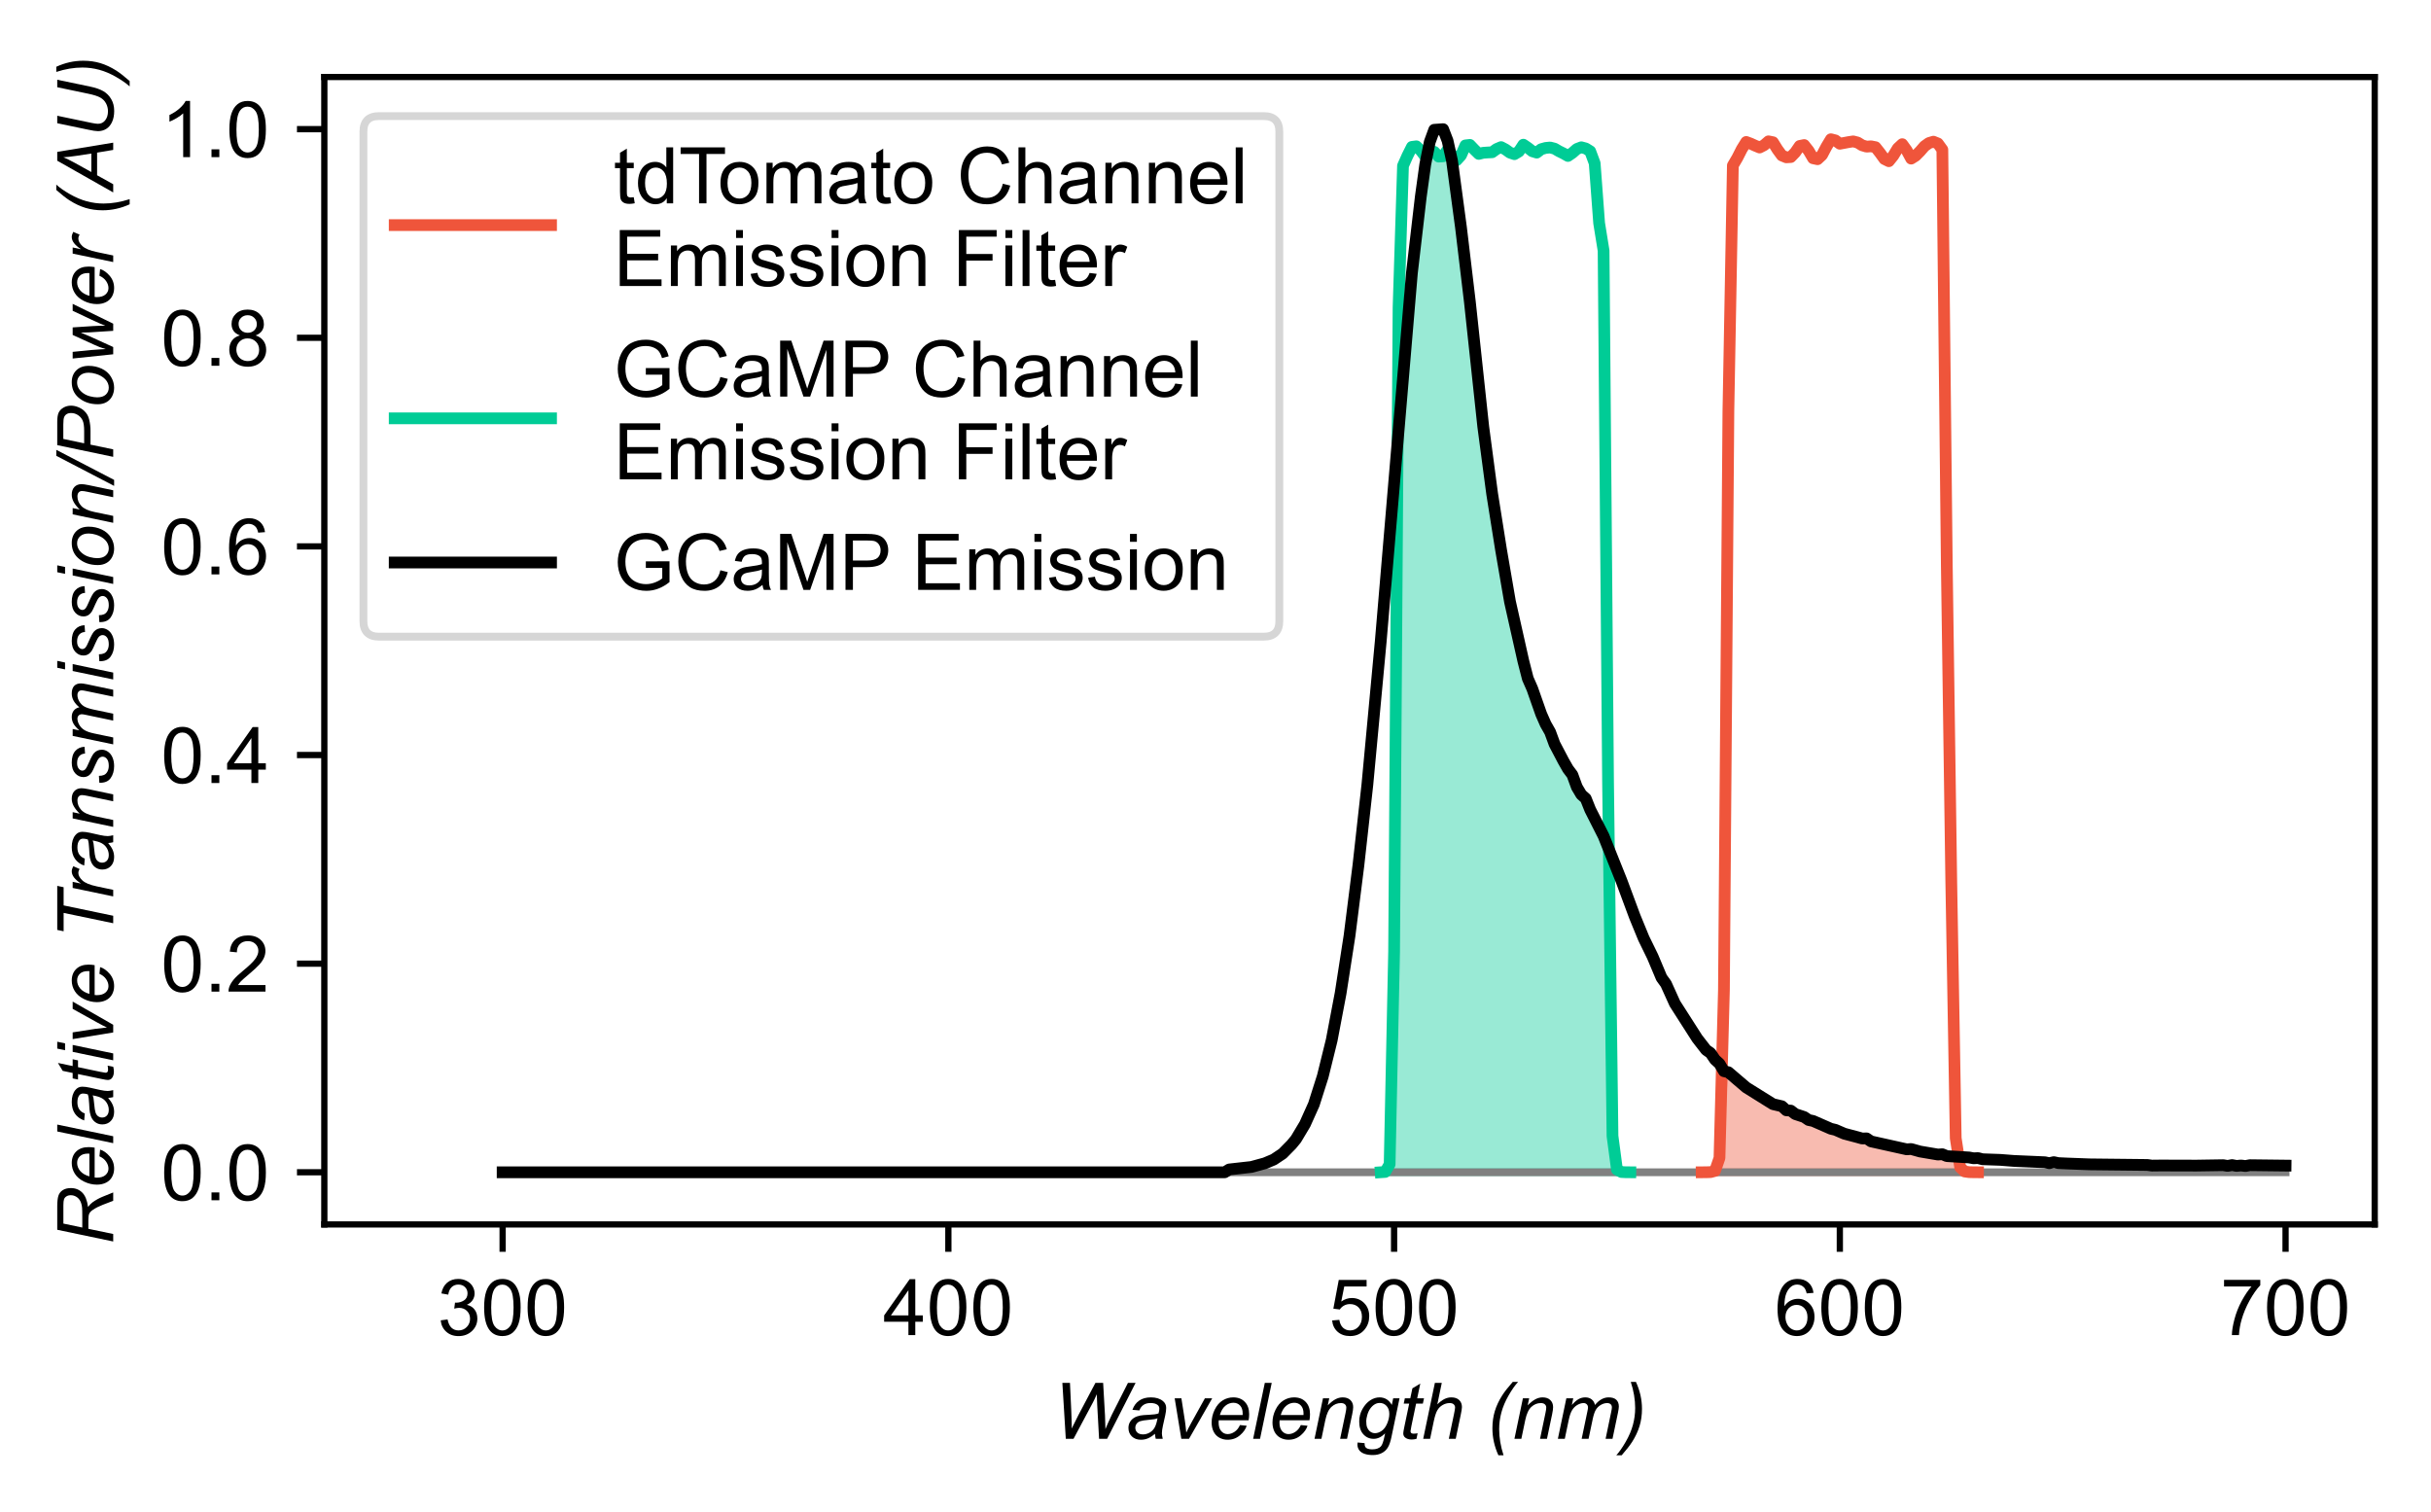 <?xml version="1.0" encoding="utf-8" standalone="no"?>
<!DOCTYPE svg PUBLIC "-//W3C//DTD SVG 1.1//EN"
  "http://www.w3.org/Graphics/SVG/1.1/DTD/svg11.dtd">
<!-- Created with matplotlib (https://matplotlib.org/) -->
<svg height="193.352pt" version="1.1" viewBox="0 0 310.944 193.352" width="310.944pt" xmlns="http://www.w3.org/2000/svg" xmlns:xlink="http://www.w3.org/1999/xlink">
 <defs>
  <style type="text/css">
*{stroke-linecap:butt;stroke-linejoin:round;}
  </style>
 </defs>
 <g id="figure_1">
  <g id="patch_1">
   <path d="M 0 193.352 
L 310.944 193.352 
L 310.944 0 
L 0 0 
z
" style="fill:#ffffff;"/>
  </g>
  <g id="axes_1">
   <g id="patch_2">
    <path d="M 41.484 156.623 
L 303.744 156.623 
L 303.744 9.851 
L 41.484 9.851 
z
" style="fill:#ffffff;"/>
   </g>
   <g id="PolyCollection_1"/>
   <g id="PolyCollection_2"/>
   <g id="PolyCollection_3"/>
   <g id="PolyCollection_4"/>
   <g id="PolyCollection_5">
    <defs>
     <path d="M 217.655 -43.402 
L 217.655 -43.401 
L 218.225 -43.401 
L 218.795 -43.401 
L 219.365 -43.401 
L 219.935 -43.401 
L 220.505 -43.401 
L 221.075 -43.401 
L 221.646 -43.401 
L 222.216 -43.401 
L 222.786 -43.401 
L 223.356 -43.401 
L 223.926 -43.401 
L 224.496 -43.401 
L 225.066 -43.401 
L 225.637 -43.401 
L 226.207 -43.401 
L 226.777 -43.401 
L 227.347 -43.401 
L 227.917 -43.401 
L 228.487 -43.401 
L 229.057 -43.401 
L 229.627 -43.401 
L 230.198 -43.401 
L 230.768 -43.401 
L 231.338 -43.401 
L 231.908 -43.401 
L 232.478 -43.401 
L 233.048 -43.401 
L 233.618 -43.401 
L 234.188 -43.401 
L 234.759 -43.401 
L 235.329 -43.401 
L 235.899 -43.401 
L 236.469 -43.401 
L 237.039 -43.401 
L 237.609 -43.401 
L 238.179 -43.401 
L 238.75 -43.401 
L 239.32 -43.401 
L 239.89 -43.401 
L 240.46 -43.401 
L 241.03 -43.401 
L 241.6 -43.401 
L 242.17 -43.401 
L 242.74 -43.401 
L 243.311 -43.401 
L 243.881 -43.401 
L 244.451 -43.401 
L 245.021 -43.401 
L 245.591 -43.401 
L 246.161 -43.401 
L 246.731 -43.401 
L 247.301 -43.401 
L 247.872 -43.401 
L 248.442 -43.401 
L 249.012 -43.401 
L 249.582 -43.401 
L 250.152 -43.401 
L 250.722 -43.401 
L 251.292 -43.401 
L 251.863 -43.401 
L 252.433 -43.401 
L 253.003 -43.401 
L 253.003 -43.402 
L 253.003 -43.402 
L 252.433 -43.406 
L 251.863 -43.422 
L 251.292 -43.503 
L 250.722 -44.031 
L 250.152 -45.429 
L 249.582 -45.443 
L 249.012 -45.469 
L 248.442 -45.709 
L 247.872 -45.669 
L 247.301 -45.776 
L 246.731 -45.79 
L 246.161 -45.936 
L 245.591 -46.056 
L 245.021 -46.176 
L 244.451 -46.377 
L 243.881 -46.337 
L 243.311 -46.363 
L 242.74 -46.63 
L 242.17 -46.764 
L 241.6 -46.817 
L 241.03 -47.017 
L 240.46 -47.124 
L 239.89 -47.217 
L 239.32 -47.351 
L 238.75 -47.738 
L 238.179 -47.724 
L 237.609 -47.884 
L 237.039 -48.151 
L 236.469 -48.218 
L 235.899 -48.338 
L 235.329 -48.578 
L 234.759 -48.832 
L 234.188 -48.965 
L 233.618 -49.285 
L 233.048 -49.552 
L 232.478 -49.699 
L 231.908 -49.966 
L 231.338 -50.086 
L 230.768 -50.473 
L 230.198 -50.66 
L 229.627 -50.846 
L 229.057 -51.287 
L 228.487 -51.327 
L 227.917 -51.847 
L 227.347 -52.007 
L 226.777 -52.114 
L 226.207 -52.568 
L 225.637 -52.901 
L 225.066 -53.235 
L 224.496 -53.528 
L 223.926 -53.902 
L 223.356 -54.249 
L 222.786 -54.649 
L 222.216 -55.183 
L 221.646 -55.677 
L 221.075 -56.197 
L 220.505 -56.33 
L 219.935 -45.231 
L 219.365 -43.576 
L 218.795 -43.424 
L 218.225 -43.405 
L 217.655 -43.402 
z
" id="m64fcf9b935" style="stroke:#ef553b;stroke-opacity:0.4;"/>
    </defs>
    <g clip-path="url(#pf0818c993e)">
     <use style="fill:#ef553b;fill-opacity:0.4;stroke:#ef553b;stroke-opacity:0.4;" x="0" xlink:href="#m64fcf9b935" y="193.352"/>
    </g>
   </g>
   <g id="PolyCollection_6">
    <defs>
     <path d="M 176.605 -43.404 
L 176.605 -43.401 
L 177.175 -43.401 
L 177.746 -43.401 
L 178.316 -43.401 
L 178.886 -43.401 
L 179.456 -43.401 
L 180.026 -43.401 
L 180.596 -43.401 
L 181.166 -43.401 
L 181.736 -43.401 
L 182.307 -43.401 
L 182.877 -43.401 
L 183.447 -43.401 
L 184.017 -43.401 
L 184.587 -43.401 
L 185.157 -43.401 
L 185.727 -43.401 
L 186.298 -43.401 
L 186.868 -43.401 
L 187.438 -43.401 
L 188.008 -43.401 
L 188.578 -43.401 
L 189.148 -43.401 
L 189.718 -43.401 
L 190.288 -43.401 
L 190.859 -43.401 
L 191.429 -43.401 
L 191.999 -43.401 
L 192.569 -43.401 
L 193.139 -43.401 
L 193.709 -43.401 
L 194.279 -43.401 
L 194.849 -43.401 
L 195.42 -43.401 
L 195.99 -43.401 
L 196.56 -43.401 
L 197.13 -43.401 
L 197.7 -43.401 
L 198.27 -43.401 
L 198.84 -43.401 
L 199.411 -43.401 
L 199.981 -43.401 
L 200.551 -43.401 
L 201.121 -43.401 
L 201.691 -43.401 
L 202.261 -43.401 
L 202.831 -43.401 
L 203.401 -43.401 
L 203.972 -43.401 
L 204.542 -43.401 
L 205.112 -43.401 
L 205.682 -43.401 
L 206.252 -43.401 
L 206.822 -43.401 
L 207.392 -43.401 
L 207.962 -43.401 
L 208.533 -43.401 
L 208.533 -43.402 
L 208.533 -43.402 
L 207.962 -43.406 
L 207.392 -43.435 
L 206.822 -43.746 
L 206.252 -48.037 
L 205.682 -85.031 
L 205.112 -86.405 
L 204.542 -87.366 
L 203.972 -88.674 
L 203.401 -89.781 
L 202.831 -91.209 
L 202.261 -91.716 
L 201.691 -92.677 
L 201.121 -94.238 
L 200.551 -94.998 
L 199.981 -95.999 
L 199.411 -96.96 
L 198.84 -98.174 
L 198.27 -99.722 
L 197.7 -100.722 
L 197.13 -102.017 
L 196.56 -103.498 
L 195.99 -105.259 
L 195.42 -106.553 
L 194.849 -108.781 
L 194.279 -111.236 
L 193.709 -113.785 
L 193.139 -116.387 
L 192.569 -119.429 
L 191.999 -123.005 
L 191.429 -126.234 
L 190.859 -130.183 
L 190.288 -134.16 
L 189.718 -138.79 
L 189.148 -143.593 
L 188.578 -149.264 
L 188.008 -154.748 
L 187.438 -159.631 
L 186.868 -164.288 
L 186.298 -168.905 
L 185.727 -172.774 
L 185.157 -174.187 
L 184.587 -173.359 
L 184.017 -173.321 
L 183.447 -173.933 
L 182.877 -173.751 
L 182.307 -172.347 
L 181.736 -168.224 
L 181.166 -163.848 
L 180.596 -158.444 
L 180.026 -152.293 
L 179.456 -145.688 
L 178.886 -139.23 
L 178.316 -71.625 
L 177.746 -44.423 
L 177.175 -43.442 
L 176.605 -43.404 
z
" id="m7708074e7c" style="stroke:#00cc96;stroke-opacity:0.4;"/>
    </defs>
    <g clip-path="url(#pf0818c993e)">
     <use style="fill:#00cc96;fill-opacity:0.4;stroke:#00cc96;stroke-opacity:0.4;" x="0" xlink:href="#m7708074e7c" y="193.352"/>
    </g>
   </g>
   <g id="matplotlib.axis_1">
    <g id="xtick_1">
     <g id="line2d_1">
      <defs>
       <path d="M 0 0 
L 0 3.5 
" id="m06f5038895" style="stroke:#000000;stroke-width:0.8;"/>
      </defs>
      <g>
       <use style="stroke:#000000;stroke-width:0.8;" x="64.29" xlink:href="#m06f5038895" y="156.623"/>
      </g>
     </g>
     <g id="text_1">
      <!-- 300 -->
      <defs>
       <path d="M 4.203 18.891 
L 12.984 20.062 
Q 14.5 12.594 18.141 9.297 
Q 21.781 6 27 6 
Q 33.203 6 37.469 10.297 
Q 41.75 14.594 41.75 20.953 
Q 41.75 27 37.797 30.922 
Q 33.844 34.859 27.734 34.859 
Q 25.25 34.859 21.531 33.891 
L 22.516 41.609 
Q 23.391 41.5 23.922 41.5 
Q 29.547 41.5 34.031 44.422 
Q 38.531 47.359 38.531 53.469 
Q 38.531 58.297 35.25 61.469 
Q 31.984 64.656 26.812 64.656 
Q 21.688 64.656 18.266 61.422 
Q 14.844 58.203 13.875 51.766 
L 5.078 53.328 
Q 6.688 62.156 12.391 67.016 
Q 18.109 71.875 26.609 71.875 
Q 32.469 71.875 37.391 69.359 
Q 42.328 66.844 44.938 62.5 
Q 47.562 58.156 47.562 53.266 
Q 47.562 48.641 45.062 44.828 
Q 42.578 41.016 37.703 38.766 
Q 44.047 37.312 47.562 32.688 
Q 51.078 28.078 51.078 21.141 
Q 51.078 11.766 44.234 5.25 
Q 37.406 -1.266 26.953 -1.266 
Q 17.531 -1.266 11.297 4.344 
Q 5.078 9.969 4.203 18.891 
z
" id="ArialMT-51"/>
       <path d="M 4.156 35.297 
Q 4.156 48 6.766 55.734 
Q 9.375 63.484 14.516 67.672 
Q 19.672 71.875 27.484 71.875 
Q 33.25 71.875 37.594 69.547 
Q 41.938 67.234 44.766 62.859 
Q 47.609 58.5 49.219 52.219 
Q 50.828 45.953 50.828 35.297 
Q 50.828 22.703 48.234 14.969 
Q 45.656 7.234 40.5 3 
Q 35.359 -1.219 27.484 -1.219 
Q 17.141 -1.219 11.234 6.203 
Q 4.156 15.141 4.156 35.297 
z
M 13.188 35.297 
Q 13.188 17.672 17.312 11.828 
Q 21.438 6 27.484 6 
Q 33.547 6 37.672 11.859 
Q 41.797 17.719 41.797 35.297 
Q 41.797 52.984 37.672 58.781 
Q 33.547 64.594 27.391 64.594 
Q 21.344 64.594 17.719 59.469 
Q 13.188 52.938 13.188 35.297 
z
" id="ArialMT-48"/>
      </defs>
      <g transform="translate(55.948 170.781)scale(0.1 -0.1)">
       <use xlink:href="#ArialMT-51"/>
       <use x="55.615" xlink:href="#ArialMT-48"/>
       <use x="111.23" xlink:href="#ArialMT-48"/>
      </g>
     </g>
    </g>
    <g id="xtick_2">
     <g id="line2d_2">
      <g>
       <use style="stroke:#000000;stroke-width:0.8;" x="121.303" xlink:href="#m06f5038895" y="156.623"/>
      </g>
     </g>
     <g id="text_2">
      <!-- 400 -->
      <defs>
       <path d="M 32.328 0 
L 32.328 17.141 
L 1.266 17.141 
L 1.266 25.203 
L 33.938 71.578 
L 41.109 71.578 
L 41.109 25.203 
L 50.781 25.203 
L 50.781 17.141 
L 41.109 17.141 
L 41.109 0 
z
M 32.328 25.203 
L 32.328 57.469 
L 9.906 25.203 
z
" id="ArialMT-52"/>
      </defs>
      <g transform="translate(112.961 170.781)scale(0.1 -0.1)">
       <use xlink:href="#ArialMT-52"/>
       <use x="55.615" xlink:href="#ArialMT-48"/>
       <use x="111.23" xlink:href="#ArialMT-48"/>
      </g>
     </g>
    </g>
    <g id="xtick_3">
     <g id="line2d_3">
      <g>
       <use style="stroke:#000000;stroke-width:0.8;" x="178.316" xlink:href="#m06f5038895" y="156.623"/>
      </g>
     </g>
     <g id="text_3">
      <!-- 500 -->
      <defs>
       <path d="M 4.156 18.75 
L 13.375 19.531 
Q 14.406 12.797 18.141 9.391 
Q 21.875 6 27.156 6 
Q 33.5 6 37.891 10.781 
Q 42.281 15.578 42.281 23.484 
Q 42.281 31 38.062 35.344 
Q 33.844 39.703 27 39.703 
Q 22.75 39.703 19.328 37.766 
Q 15.922 35.844 13.969 32.766 
L 5.719 33.844 
L 12.641 70.609 
L 48.25 70.609 
L 48.25 62.203 
L 19.672 62.203 
L 15.828 42.969 
Q 22.266 47.469 29.344 47.469 
Q 38.719 47.469 45.156 40.969 
Q 51.609 34.469 51.609 24.266 
Q 51.609 14.547 45.953 7.469 
Q 39.062 -1.219 27.156 -1.219 
Q 17.391 -1.219 11.203 4.25 
Q 5.031 9.719 4.156 18.75 
z
" id="ArialMT-53"/>
      </defs>
      <g transform="translate(169.974 170.781)scale(0.1 -0.1)">
       <use xlink:href="#ArialMT-53"/>
       <use x="55.615" xlink:href="#ArialMT-48"/>
       <use x="111.23" xlink:href="#ArialMT-48"/>
      </g>
     </g>
    </g>
    <g id="xtick_4">
     <g id="line2d_4">
      <g>
       <use style="stroke:#000000;stroke-width:0.8;" x="235.329" xlink:href="#m06f5038895" y="156.623"/>
      </g>
     </g>
     <g id="text_4">
      <!-- 600 -->
      <defs>
       <path d="M 49.75 54.047 
L 41.016 53.375 
Q 39.844 58.547 37.703 60.891 
Q 34.125 64.656 28.906 64.656 
Q 24.703 64.656 21.531 62.312 
Q 17.391 59.281 14.984 53.469 
Q 12.594 47.656 12.5 36.922 
Q 15.672 41.75 20.266 44.094 
Q 24.859 46.438 29.891 46.438 
Q 38.672 46.438 44.844 39.969 
Q 51.031 33.5 51.031 23.25 
Q 51.031 16.5 48.125 10.719 
Q 45.219 4.938 40.141 1.859 
Q 35.062 -1.219 28.609 -1.219 
Q 17.625 -1.219 10.688 6.859 
Q 3.766 14.938 3.766 33.5 
Q 3.766 54.25 11.422 63.672 
Q 18.109 71.875 29.438 71.875 
Q 37.891 71.875 43.281 67.141 
Q 48.688 62.406 49.75 54.047 
z
M 13.875 23.188 
Q 13.875 18.656 15.797 14.5 
Q 17.719 10.359 21.188 8.172 
Q 24.656 6 28.469 6 
Q 34.031 6 38.031 10.484 
Q 42.047 14.984 42.047 22.703 
Q 42.047 30.125 38.078 34.391 
Q 34.125 38.672 28.125 38.672 
Q 22.172 38.672 18.016 34.391 
Q 13.875 30.125 13.875 23.188 
z
" id="ArialMT-54"/>
      </defs>
      <g transform="translate(226.987 170.781)scale(0.1 -0.1)">
       <use xlink:href="#ArialMT-54"/>
       <use x="55.615" xlink:href="#ArialMT-48"/>
       <use x="111.23" xlink:href="#ArialMT-48"/>
      </g>
     </g>
    </g>
    <g id="xtick_5">
     <g id="line2d_5">
      <g>
       <use style="stroke:#000000;stroke-width:0.8;" x="292.342" xlink:href="#m06f5038895" y="156.623"/>
      </g>
     </g>
     <g id="text_5">
      <!-- 700 -->
      <defs>
       <path d="M 4.734 62.203 
L 4.734 70.656 
L 51.078 70.656 
L 51.078 63.812 
Q 44.234 56.547 37.516 44.484 
Q 30.812 32.422 27.156 19.672 
Q 24.516 10.688 23.781 0 
L 14.75 0 
Q 14.891 8.453 18.062 20.406 
Q 21.234 32.375 27.172 43.484 
Q 33.109 54.594 39.797 62.203 
z
" id="ArialMT-55"/>
      </defs>
      <g transform="translate(284 170.781)scale(0.1 -0.1)">
       <use xlink:href="#ArialMT-55"/>
       <use x="55.615" xlink:href="#ArialMT-48"/>
       <use x="111.23" xlink:href="#ArialMT-48"/>
      </g>
     </g>
    </g>
    <g id="text_6">
     <!-- Wavelength (nm) -->
     <defs>
      <path d="M 16.891 0 
L 12.5 71.578 
L 22.219 71.578 
L 23.875 36.188 
Q 24.031 33.641 24.359 22.406 
Q 24.469 19.281 24.469 18.016 
Q 24.469 17.188 24.422 13.188 
Q 30.375 25.391 33.016 30.375 
L 54.781 71.578 
L 64.656 71.578 
L 67.047 29.734 
Q 67.438 22.562 67.578 12.453 
Q 68.453 14.938 70.703 19.875 
Q 74.266 27.828 75.984 31.25 
L 96.391 71.578 
L 106.156 71.578 
L 69.734 0 
L 59.469 0 
L 57.078 43.359 
Q 56.734 48.922 56.547 57.031 
Q 53.562 50.25 51.562 46.484 
L 26.766 0 
z
" id="Arial-ItalicMT-87"/>
      <path d="M 38.281 6.453 
Q 33.688 2.484 29.438 0.656 
Q 25.203 -1.172 20.359 -1.172 
Q 13.188 -1.172 8.781 3.047 
Q 4.391 7.281 4.391 13.875 
Q 4.391 18.219 6.359 21.562 
Q 8.344 24.906 11.609 26.922 
Q 14.891 28.953 19.625 29.828 
Q 22.609 30.422 30.938 30.766 
Q 39.266 31.109 42.875 32.516 
Q 43.891 36.141 43.891 38.531 
Q 43.891 41.609 41.656 43.359 
Q 38.578 45.797 32.672 45.797 
Q 27.094 45.797 23.547 43.328 
Q 20.016 40.875 18.406 36.328 
L 9.469 37.109 
Q 12.203 44.828 18.141 48.922 
Q 24.078 53.031 33.109 53.031 
Q 42.719 53.031 48.344 48.438 
Q 52.641 45.016 52.641 39.547 
Q 52.641 35.406 51.422 29.938 
L 48.531 17.047 
Q 47.172 10.891 47.172 7.031 
Q 47.172 4.594 48.25 0 
L 39.312 0 
Q 38.578 2.547 38.281 6.453 
z
M 41.547 26.266 
Q 39.703 25.531 37.578 25.141 
Q 35.453 24.75 30.469 24.312 
Q 22.75 23.641 19.578 22.578 
Q 16.406 21.531 14.797 19.234 
Q 13.188 16.938 13.188 14.156 
Q 13.188 10.453 15.75 8.062 
Q 18.312 5.672 23.047 5.672 
Q 27.438 5.672 31.484 7.984 
Q 35.547 10.297 37.891 14.453 
Q 40.234 18.609 41.547 26.266 
z
" id="Arial-ItalicMT-97"/>
      <path d="M 16.406 0 
L 7.906 51.859 
L 16.5 51.859 
L 20.953 23.297 
Q 21.688 18.609 22.75 8.016 
Q 25.297 13.531 29.25 20.656 
L 46.578 51.859 
L 55.906 51.859 
L 26.219 0 
z
" id="Arial-ItalicMT-118"/>
      <path d="M 41.406 17.625 
L 50 16.75 
Q 48.141 10.359 41.469 4.594 
Q 34.812 -1.172 25.594 -1.172 
Q 19.828 -1.172 15.016 1.484 
Q 10.203 4.156 7.688 9.234 
Q 5.172 14.312 5.172 20.797 
Q 5.172 29.297 9.094 37.281 
Q 13.031 45.266 19.281 49.141 
Q 25.531 53.031 32.812 53.031 
Q 42.094 53.031 47.625 47.266 
Q 53.172 41.5 53.172 31.547 
Q 53.172 27.734 52.484 23.734 
L 14.312 23.734 
Q 14.109 22.219 14.109 21 
Q 14.109 13.719 17.453 9.891 
Q 20.797 6.062 25.641 6.062 
Q 30.172 6.062 34.562 9.031 
Q 38.969 12.016 41.406 17.625 
z
M 15.719 30.469 
L 44.828 30.469 
Q 44.875 31.844 44.875 32.422 
Q 44.875 39.062 41.547 42.594 
Q 38.234 46.141 33.016 46.141 
Q 27.344 46.141 22.672 42.234 
Q 18.016 38.328 15.719 30.469 
z
" id="Arial-ItalicMT-101"/>
      <path d="M 2.641 0 
L 17.578 71.578 
L 26.422 71.578 
L 11.469 0 
z
" id="Arial-ItalicMT-108"/>
      <path d="M 3.328 0 
L 14.156 51.859 
L 22.172 51.859 
L 20.266 42.828 
Q 25.484 48.141 30.031 50.578 
Q 34.578 53.031 39.312 53.031 
Q 45.609 53.031 49.188 49.609 
Q 52.781 46.188 52.781 40.484 
Q 52.781 37.594 51.516 31.391 
L 44.922 0 
L 36.078 0 
L 42.969 32.859 
Q 44 37.641 44 39.938 
Q 44 42.531 42.219 44.141 
Q 40.438 45.75 37.062 45.75 
Q 30.281 45.75 24.969 40.859 
Q 19.672 35.984 17.188 24.125 
L 12.156 0 
z
" id="Arial-ItalicMT-110"/>
      <path d="M 2.828 -4.688 
L 11.766 -5.516 
Q 11.672 -8.547 12.5 -10.062 
Q 13.328 -11.578 15.141 -12.406 
Q 17.531 -13.484 21.344 -13.484 
Q 29.344 -13.484 32.859 -9.328 
Q 35.156 -6.547 37.109 2.781 
L 37.984 6.984 
Q 31.109 0 23.344 0 
Q 15.484 0 10.188 5.781 
Q 4.891 11.578 4.891 22.172 
Q 4.891 30.906 9.062 38.234 
Q 13.234 45.562 18.984 49.297 
Q 24.75 53.031 30.859 53.031 
Q 41.062 53.031 46.578 43.359 
L 48.344 51.859 
L 56.453 51.859 
L 46 1.812 
Q 44.281 -6.453 41.5 -11.062 
Q 38.719 -15.672 33.766 -18.203 
Q 28.812 -20.75 22.312 -20.75 
Q 16.062 -20.75 11.547 -19.141 
Q 7.031 -17.531 4.812 -14.422 
Q 2.594 -11.328 2.594 -7.328 
Q 2.594 -6.109 2.828 -4.688 
z
M 13.875 22.953 
Q 13.875 17.625 14.891 14.938 
Q 16.359 11.188 19.062 9.203 
Q 21.781 7.234 25.094 7.234 
Q 29.438 7.234 33.734 10.281 
Q 38.031 13.328 40.688 19.719 
Q 43.359 26.125 43.359 31.938 
Q 43.359 38.328 39.812 42.109 
Q 36.281 45.906 31.062 45.906 
Q 27.828 45.906 24.797 44.172 
Q 21.781 42.438 19.156 38.891 
Q 16.547 35.359 15.203 30.422 
Q 13.875 25.484 13.875 22.953 
z
" id="Arial-ItalicMT-103"/>
      <path d="M 23.969 7.172 
L 22.516 -0.047 
Q 19.344 -0.875 16.359 -0.875 
Q 11.078 -0.875 7.953 1.703 
Q 5.609 3.656 5.609 7.031 
Q 5.609 8.734 6.891 14.891 
L 13.188 45.016 
L 6.203 45.016 
L 7.625 51.859 
L 14.594 51.859 
L 17.281 64.594 
L 27.391 70.703 
L 23.438 51.859 
L 32.125 51.859 
L 30.672 45.016 
L 22.016 45.016 
L 16.016 16.359 
Q 14.891 10.891 14.891 9.812 
Q 14.891 8.25 15.797 7.422 
Q 16.703 6.594 18.75 6.594 
Q 21.688 6.594 23.969 7.172 
z
" id="Arial-ItalicMT-116"/>
      <path d="M 3.328 0 
L 18.266 71.578 
L 27.094 71.578 
L 21.391 44.094 
Q 26.312 48.875 30.562 50.953 
Q 34.812 53.031 39.312 53.031 
Q 45.75 53.031 49.312 49.625 
Q 52.875 46.234 52.875 40.672 
Q 52.875 37.938 51.312 30.609 
L 44.922 0 
L 36.078 0 
L 42.672 31.391 
Q 44.094 38.234 44.094 39.984 
Q 44.094 42.531 42.328 44.141 
Q 40.578 45.75 37.25 45.75 
Q 32.469 45.75 28.125 43.234 
Q 23.781 40.719 21.312 36.344 
Q 18.844 31.984 16.797 22.266 
L 12.156 0 
z
" id="Arial-ItalicMT-104"/>
      <path id="Arial-ItalicMT-32"/>
      <path d="M 16.109 -21.047 
Q 8.453 -4.25 8.453 13.484 
Q 8.453 25.297 11.547 35.469 
Q 14.656 45.656 21 55.609 
Q 25.203 62.25 34.422 72.797 
L 41.312 72.797 
Q 35.594 66.703 29.219 55.609 
Q 22.859 44.531 19.969 33.828 
Q 17.094 23.141 17.094 12.359 
Q 17.094 -3.766 22.703 -21.047 
z
" id="Arial-ItalicMT-40"/>
      <path d="M 3.266 0 
L 14.109 51.859 
L 22.953 51.859 
L 21.141 43.312 
Q 26.078 48.828 29.953 50.922 
Q 33.844 53.031 38.375 53.031 
Q 43.219 53.031 46.453 50.469 
Q 49.703 47.906 50.734 43.312 
Q 54.688 48.188 59.047 50.609 
Q 63.422 53.031 68.266 53.031 
Q 74.75 53.031 78 49.953 
Q 81.25 46.875 81.25 41.312 
Q 81.25 38.922 80.125 33.406 
L 73.141 0 
L 64.312 0 
L 71.438 34.281 
Q 72.359 38.484 72.359 40.281 
Q 72.359 42.828 70.75 44.281 
Q 69.141 45.75 66.219 45.75 
Q 62.25 45.75 58.141 43.359 
Q 54.047 40.969 51.781 37.078 
Q 49.516 33.203 47.797 25.141 
L 42.531 0 
L 33.688 0 
L 41.016 35.016 
Q 41.797 38.578 41.797 40.094 
Q 41.797 42.625 40.203 44.188 
Q 38.625 45.75 36.078 45.75 
Q 32.328 45.75 28.203 43.359 
Q 24.078 40.969 21.484 36.688 
Q 18.891 32.422 17.234 24.516 
L 12.109 0 
z
" id="Arial-ItalicMT-109"/>
      <path d="M 19.828 72.797 
Q 27.547 56 27.547 38.328 
Q 27.547 26.469 24.438 16.312 
Q 21.344 6.156 14.984 -3.859 
Q 10.75 -10.5 1.562 -21.047 
L -5.328 -21.047 
Q 0.344 -14.891 6.734 -3.797 
Q 13.141 7.281 15.984 17.938 
Q 18.844 28.609 18.844 39.453 
Q 18.844 55.562 13.234 72.797 
z
" id="Arial-ItalicMT-41"/>
     </defs>
     <g transform="translate(134.635 184.048)scale(0.1 -0.1)">
      <use xlink:href="#Arial-ItalicMT-87"/>
      <use x="92.635" xlink:href="#Arial-ItalicMT-97"/>
      <use x="148.25" xlink:href="#Arial-ItalicMT-118"/>
      <use x="198.25" xlink:href="#Arial-ItalicMT-101"/>
      <use x="253.865" xlink:href="#Arial-ItalicMT-108"/>
      <use x="276.082" xlink:href="#Arial-ItalicMT-101"/>
      <use x="331.697" xlink:href="#Arial-ItalicMT-110"/>
      <use x="387.312" xlink:href="#Arial-ItalicMT-103"/>
      <use x="442.928" xlink:href="#Arial-ItalicMT-116"/>
      <use x="470.711" xlink:href="#Arial-ItalicMT-104"/>
      <use x="526.326" xlink:href="#Arial-ItalicMT-32"/>
      <use x="554.109" xlink:href="#Arial-ItalicMT-40"/>
      <use x="587.41" xlink:href="#Arial-ItalicMT-110"/>
      <use x="643.025" xlink:href="#Arial-ItalicMT-109"/>
      <use x="726.326" xlink:href="#Arial-ItalicMT-41"/>
     </g>
    </g>
   </g>
   <g id="matplotlib.axis_2">
    <g id="ytick_1">
     <g id="line2d_6">
      <defs>
       <path d="M 0 0 
L -3.5 0 
" id="m99db591372" style="stroke:#000000;stroke-width:0.8;"/>
      </defs>
      <g>
       <use style="stroke:#000000;stroke-width:0.8;" x="41.484" xlink:href="#m99db591372" y="149.951"/>
      </g>
     </g>
     <g id="text_7">
      <!-- 0.0 -->
      <defs>
       <path d="M 9.078 0 
L 9.078 10.016 
L 19.094 10.016 
L 19.094 0 
z
" id="ArialMT-46"/>
      </defs>
      <g transform="translate(20.584 153.53)scale(0.1 -0.1)">
       <use xlink:href="#ArialMT-48"/>
       <use x="55.615" xlink:href="#ArialMT-46"/>
       <use x="83.398" xlink:href="#ArialMT-48"/>
      </g>
     </g>
    </g>
    <g id="ytick_2">
     <g id="line2d_7">
      <g>
       <use style="stroke:#000000;stroke-width:0.8;" x="41.484" xlink:href="#m99db591372" y="123.265"/>
      </g>
     </g>
     <g id="text_8">
      <!-- 0.2 -->
      <defs>
       <path d="M 50.344 8.453 
L 50.344 0 
L 3.031 0 
Q 2.938 3.172 4.047 6.109 
Q 5.859 10.938 9.828 15.625 
Q 13.812 20.312 21.344 26.469 
Q 33.016 36.031 37.109 41.625 
Q 41.219 47.219 41.219 52.203 
Q 41.219 57.422 37.469 61 
Q 33.734 64.594 27.734 64.594 
Q 21.391 64.594 17.578 60.781 
Q 13.766 56.984 13.719 50.25 
L 4.688 51.172 
Q 5.609 61.281 11.656 66.578 
Q 17.719 71.875 27.938 71.875 
Q 38.234 71.875 44.234 66.156 
Q 50.25 60.453 50.25 52 
Q 50.25 47.703 48.484 43.547 
Q 46.734 39.406 42.656 34.812 
Q 38.578 30.219 29.109 22.219 
Q 21.188 15.578 18.938 13.203 
Q 16.703 10.844 15.234 8.453 
z
" id="ArialMT-50"/>
      </defs>
      <g transform="translate(20.584 126.844)scale(0.1 -0.1)">
       <use xlink:href="#ArialMT-48"/>
       <use x="55.615" xlink:href="#ArialMT-46"/>
       <use x="83.398" xlink:href="#ArialMT-50"/>
      </g>
     </g>
    </g>
    <g id="ytick_3">
     <g id="line2d_8">
      <g>
       <use style="stroke:#000000;stroke-width:0.8;" x="41.484" xlink:href="#m99db591372" y="96.58"/>
      </g>
     </g>
     <g id="text_9">
      <!-- 0.4 -->
      <g transform="translate(20.584 100.159)scale(0.1 -0.1)">
       <use xlink:href="#ArialMT-48"/>
       <use x="55.615" xlink:href="#ArialMT-46"/>
       <use x="83.398" xlink:href="#ArialMT-52"/>
      </g>
     </g>
    </g>
    <g id="ytick_4">
     <g id="line2d_9">
      <g>
       <use style="stroke:#000000;stroke-width:0.8;" x="41.484" xlink:href="#m99db591372" y="69.894"/>
      </g>
     </g>
     <g id="text_10">
      <!-- 0.6 -->
      <g transform="translate(20.584 73.473)scale(0.1 -0.1)">
       <use xlink:href="#ArialMT-48"/>
       <use x="55.615" xlink:href="#ArialMT-46"/>
       <use x="83.398" xlink:href="#ArialMT-54"/>
      </g>
     </g>
    </g>
    <g id="ytick_5">
     <g id="line2d_10">
      <g>
       <use style="stroke:#000000;stroke-width:0.8;" x="41.484" xlink:href="#m99db591372" y="43.208"/>
      </g>
     </g>
     <g id="text_11">
      <!-- 0.8 -->
      <defs>
       <path d="M 17.672 38.812 
Q 12.203 40.828 9.562 44.531 
Q 6.938 48.25 6.938 53.422 
Q 6.938 61.234 12.547 66.547 
Q 18.172 71.875 27.484 71.875 
Q 36.859 71.875 42.578 66.422 
Q 48.297 60.984 48.297 53.172 
Q 48.297 48.188 45.672 44.5 
Q 43.062 40.828 37.75 38.812 
Q 44.344 36.672 47.781 31.875 
Q 51.219 27.094 51.219 20.453 
Q 51.219 11.281 44.719 5.031 
Q 38.234 -1.219 27.641 -1.219 
Q 17.047 -1.219 10.547 5.047 
Q 4.047 11.328 4.047 20.703 
Q 4.047 27.688 7.594 32.391 
Q 11.141 37.109 17.672 38.812 
z
M 15.922 53.719 
Q 15.922 48.641 19.188 45.406 
Q 22.469 42.188 27.688 42.188 
Q 32.766 42.188 36.016 45.375 
Q 39.266 48.578 39.266 53.219 
Q 39.266 58.062 35.906 61.359 
Q 32.562 64.656 27.594 64.656 
Q 22.562 64.656 19.234 61.422 
Q 15.922 58.203 15.922 53.719 
z
M 13.094 20.656 
Q 13.094 16.891 14.875 13.375 
Q 16.656 9.859 20.172 7.922 
Q 23.688 6 27.734 6 
Q 34.031 6 38.125 10.047 
Q 42.234 14.109 42.234 20.359 
Q 42.234 26.703 38.016 30.859 
Q 33.797 35.016 27.438 35.016 
Q 21.234 35.016 17.156 30.906 
Q 13.094 26.812 13.094 20.656 
z
" id="ArialMT-56"/>
      </defs>
      <g transform="translate(20.584 46.787)scale(0.1 -0.1)">
       <use xlink:href="#ArialMT-48"/>
       <use x="55.615" xlink:href="#ArialMT-46"/>
       <use x="83.398" xlink:href="#ArialMT-56"/>
      </g>
     </g>
    </g>
    <g id="ytick_6">
     <g id="line2d_11">
      <g>
       <use style="stroke:#000000;stroke-width:0.8;" x="41.484" xlink:href="#m99db591372" y="16.522"/>
      </g>
     </g>
     <g id="text_12">
      <!-- 1.0 -->
      <defs>
       <path d="M 37.25 0 
L 28.469 0 
L 28.469 56 
Q 25.297 52.984 20.141 49.953 
Q 14.984 46.922 10.891 45.406 
L 10.891 53.906 
Q 18.266 57.375 23.781 62.297 
Q 29.297 67.234 31.594 71.875 
L 37.25 71.875 
z
" id="ArialMT-49"/>
      </defs>
      <g transform="translate(20.584 20.101)scale(0.1 -0.1)">
       <use xlink:href="#ArialMT-49"/>
       <use x="55.615" xlink:href="#ArialMT-46"/>
       <use x="83.398" xlink:href="#ArialMT-48"/>
      </g>
     </g>
    </g>
    <g id="text_13">
     <!-- Relative Transmission/Power (AU) -->
     <defs>
      <path d="M 4.688 0 
L 19.672 71.578 
L 49.703 71.578 
Q 58.594 71.578 63.188 70.094 
Q 67.781 68.609 70.391 64.5 
Q 73 60.406 73 54.156 
Q 73 45.406 67.281 39.641 
Q 61.578 33.891 48.828 32.172 
Q 52.734 29.297 54.734 26.516 
Q 59.234 20.219 61.969 13.484 
L 67.438 0 
L 56.734 0 
L 51.609 13.328 
Q 48.828 20.562 45.266 25.828 
Q 42.828 29.5 40.281 30.641 
Q 37.75 31.781 32.031 31.781 
L 20.906 31.781 
L 14.266 0 
z
M 22.516 39.547 
L 35.75 39.547 
Q 44.922 39.547 47.703 39.797 
Q 53.125 40.328 56.594 42.234 
Q 60.062 44.141 61.969 47.359 
Q 63.875 50.594 63.875 54.297 
Q 63.875 57.422 62.453 59.734 
Q 61.031 62.062 58.734 62.891 
Q 56.453 63.719 50.922 63.719 
L 27.594 63.719 
z
" id="Arial-ItalicMT-82"/>
      <path d="M 15.875 61.578 
L 17.969 71.578 
L 26.766 71.578 
L 24.656 61.578 
z
M 2.984 0 
L 13.812 51.859 
L 22.656 51.859 
L 11.812 0 
z
" id="Arial-ItalicMT-105"/>
      <path d="M 22.703 0 
L 35.938 63.422 
L 12.453 63.422 
L 14.156 71.578 
L 70.516 71.578 
L 68.797 63.422 
L 45.516 63.422 
L 32.281 0 
z
" id="Arial-ItalicMT-84"/>
      <path d="M 3.328 0 
L 14.156 51.859 
L 21.969 51.859 
L 19.781 41.266 
Q 23.781 47.266 27.609 50.141 
Q 31.453 53.031 35.453 53.031 
Q 38.094 53.031 41.938 51.125 
L 38.328 42.922 
Q 36.031 44.578 33.297 44.578 
Q 28.656 44.578 23.766 39.406 
Q 18.891 34.234 16.109 20.797 
L 11.719 0 
z
" id="Arial-ItalicMT-114"/>
      <path d="M 4.156 17.719 
L 12.984 18.266 
Q 12.984 14.453 14.156 11.766 
Q 15.328 9.078 18.469 7.375 
Q 21.625 5.672 25.828 5.672 
Q 31.688 5.672 34.609 8.016 
Q 37.547 10.359 37.547 13.531 
Q 37.547 15.828 35.797 17.875 
Q 33.984 19.922 26.969 22.922 
Q 19.969 25.922 18.016 27.156 
Q 14.75 29.156 13.078 31.859 
Q 11.422 34.578 11.422 38.094 
Q 11.422 44.234 16.297 48.625 
Q 21.188 53.031 29.984 53.031 
Q 39.75 53.031 44.844 48.516 
Q 49.953 44 50.141 36.625 
L 41.5 36.031 
Q 41.312 40.719 38.188 43.453 
Q 35.062 46.188 29.344 46.188 
Q 24.75 46.188 22.203 44.094 
Q 19.672 42 19.672 39.547 
Q 19.672 37.109 21.875 35.25 
Q 23.344 33.984 29.438 31.344 
Q 39.594 26.953 42.234 24.422 
Q 46.438 20.359 46.438 14.547 
Q 46.438 10.688 44.062 6.969 
Q 41.703 3.266 36.844 1.047 
Q 31.984 -1.172 25.391 -1.172 
Q 16.406 -1.172 10.109 3.266 
Q 3.812 7.719 4.156 17.719 
z
" id="Arial-ItalicMT-115"/>
      <path d="M 4.891 19.672 
Q 4.891 34.859 13.812 44.828 
Q 21.188 53.031 33.156 53.031 
Q 42.531 53.031 48.266 47.172 
Q 54 41.312 54 31.344 
Q 54 22.406 50.391 14.719 
Q 46.781 7.031 40.109 2.922 
Q 33.453 -1.172 26.078 -1.172 
Q 20.016 -1.172 15.062 1.406 
Q 10.109 4 7.5 8.734 
Q 4.891 13.484 4.891 19.672 
z
M 13.719 20.562 
Q 13.719 13.234 17.234 9.453 
Q 20.75 5.672 26.172 5.672 
Q 29 5.672 31.781 6.812 
Q 34.578 7.953 36.969 10.297 
Q 39.359 12.641 41.031 15.641 
Q 42.719 18.656 43.75 22.125 
Q 45.266 26.953 45.266 31.391 
Q 45.266 38.422 41.719 42.297 
Q 38.188 46.188 32.812 46.188 
Q 28.656 46.188 25.234 44.203 
Q 21.828 42.234 19.062 38.422 
Q 16.312 34.625 15.016 29.562 
Q 13.719 24.516 13.719 20.562 
z
" id="Arial-ItalicMT-111"/>
      <path d="M -5.078 -1.172 
L 33.406 72.797 
L 41.062 72.797 
L 2.594 -1.172 
z
" id="Arial-ItalicMT-47"/>
      <path d="M 4.297 0 
L 19.281 71.578 
L 49.172 71.578 
Q 56.938 71.578 60.812 69.797 
Q 64.703 68.016 67.234 63.688 
Q 69.781 59.375 69.781 54 
Q 69.781 49.562 67.969 44.969 
Q 66.156 40.375 63.391 37.391 
Q 60.641 34.422 57.812 32.906 
Q 54.984 31.391 51.766 30.672 
Q 44.875 29.047 37.844 29.047 
L 19.922 29.047 
L 13.875 0 
z
M 21.625 37.156 
L 37.406 37.156 
Q 46.578 37.156 50.875 39.125 
Q 55.172 41.109 57.766 45.156 
Q 60.359 49.219 60.359 53.766 
Q 60.359 57.281 58.984 59.5 
Q 57.625 61.719 55.125 62.766 
Q 52.641 63.812 45.562 63.812 
L 27.203 63.812 
z
" id="Arial-ItalicMT-80"/>
      <path d="M 13.188 0 
L 7.766 51.859 
L 16.266 51.859 
L 18.609 28.562 
L 19.531 15.484 
Q 19.625 14.016 19.828 9.578 
Q 21.297 14.547 22.312 17.203 
Q 23.344 19.875 25.594 24.812 
L 37.938 51.859 
L 47.562 51.859 
L 49.266 25.922 
Q 49.656 20.016 49.75 10.156 
Q 52.203 16.703 57.719 28.328 
L 68.844 51.859 
L 77.688 51.859 
L 52.344 0 
L 43.172 0 
L 41.219 30.422 
Q 41.016 33.25 40.922 41.453 
Q 38.922 36.234 36.188 30.172 
L 22.469 0 
z
" id="Arial-ItalicMT-119"/>
      <path d="M -2 0 
L 38.578 71.578 
L 49.859 71.578 
L 61.672 0 
L 52.391 0 
L 48.922 20.609 
L 19.969 20.609 
L 8.5 0 
z
M 24.078 27.984 
L 47.75 27.984 
L 44.969 45.953 
Q 43.359 56.641 42.969 63.766 
Q 40.531 57.625 35.844 49.172 
z
" id="Arial-ItalicMT-65"/>
      <path d="M 19.828 71.578 
L 29.391 71.578 
L 20.219 27.594 
Q 19.094 22.125 19.094 19.484 
Q 19.094 13.719 23.625 10.203 
Q 28.172 6.688 35.062 6.688 
Q 40.531 6.688 45.234 9.203 
Q 49.953 11.719 52.688 16.594 
Q 55.422 21.484 57.625 32.172 
L 65.875 71.578 
L 75.438 71.578 
L 66.703 29.594 
Q 64.453 18.844 60.781 12.562 
Q 57.125 6.297 50.625 2.516 
Q 44.141 -1.266 35.547 -1.266 
Q 27.438 -1.266 21.5 1.422 
Q 15.578 4.109 12.625 8.844 
Q 9.672 13.578 9.672 19.578 
Q 9.672 23.344 11.672 32.516 
z
" id="Arial-ItalicMT-85"/>
     </defs>
     <g transform="translate(14.48 159.273)rotate(-90)scale(0.1 -0.1)">
      <use xlink:href="#Arial-ItalicMT-82"/>
      <use x="72.217" xlink:href="#Arial-ItalicMT-101"/>
      <use x="127.832" xlink:href="#Arial-ItalicMT-108"/>
      <use x="150.049" xlink:href="#Arial-ItalicMT-97"/>
      <use x="205.664" xlink:href="#Arial-ItalicMT-116"/>
      <use x="233.447" xlink:href="#Arial-ItalicMT-105"/>
      <use x="255.664" xlink:href="#Arial-ItalicMT-118"/>
      <use x="305.664" xlink:href="#Arial-ItalicMT-101"/>
      <use x="361.279" xlink:href="#Arial-ItalicMT-32"/>
      <use x="389.062" xlink:href="#Arial-ItalicMT-84"/>
      <use x="442.771" xlink:href="#Arial-ItalicMT-114"/>
      <use x="476.072" xlink:href="#Arial-ItalicMT-97"/>
      <use x="531.688" xlink:href="#Arial-ItalicMT-110"/>
      <use x="587.303" xlink:href="#Arial-ItalicMT-115"/>
      <use x="637.303" xlink:href="#Arial-ItalicMT-109"/>
      <use x="720.604" xlink:href="#Arial-ItalicMT-105"/>
      <use x="742.82" xlink:href="#Arial-ItalicMT-115"/>
      <use x="792.82" xlink:href="#Arial-ItalicMT-115"/>
      <use x="842.82" xlink:href="#Arial-ItalicMT-105"/>
      <use x="865.037" xlink:href="#Arial-ItalicMT-111"/>
      <use x="920.652" xlink:href="#Arial-ItalicMT-110"/>
      <use x="976.268" xlink:href="#Arial-ItalicMT-47"/>
      <use x="1004.051" xlink:href="#Arial-ItalicMT-80"/>
      <use x="1070.75" xlink:href="#Arial-ItalicMT-111"/>
      <use x="1126.365" xlink:href="#Arial-ItalicMT-119"/>
      <use x="1198.582" xlink:href="#Arial-ItalicMT-101"/>
      <use x="1254.197" xlink:href="#Arial-ItalicMT-114"/>
      <use x="1287.498" xlink:href="#Arial-ItalicMT-32"/>
      <use x="1315.281" xlink:href="#Arial-ItalicMT-40"/>
      <use x="1348.582" xlink:href="#Arial-ItalicMT-65"/>
      <use x="1415.281" xlink:href="#Arial-ItalicMT-85"/>
      <use x="1487.498" xlink:href="#Arial-ItalicMT-41"/>
     </g>
    </g>
   </g>
   <g id="line2d_12">
    <path clip-path="url(#pf0818c993e)" d="M 64.29 149.951 
L 292.342 149.951 
L 292.342 149.951 
" style="fill:none;stroke:#808080;stroke-linecap:square;"/>
   </g>
   <g id="line2d_13">
    <path clip-path="url(#pf0818c993e)" d="M 217.655 149.951 
L 218.225 149.947 
L 218.795 149.928 
L 219.365 149.776 
L 219.935 148.121 
L 220.505 126.642 
L 221.075 52.622 
L 221.646 21.17 
L 222.216 20.199 
L 222.786 19.079 
L 223.356 18.159 
L 223.926 18.371 
L 224.496 18.632 
L 225.066 18.867 
L 225.637 18.576 
L 226.207 18.079 
L 226.777 18.196 
L 227.347 19.114 
L 227.917 19.891 
L 228.487 20.125 
L 229.057 20.089 
L 229.627 19.495 
L 230.198 18.669 
L 230.768 18.554 
L 231.338 19.28 
L 231.908 20.247 
L 232.478 20.367 
L 233.048 19.837 
L 233.618 18.758 
L 234.188 17.812 
L 234.759 17.959 
L 235.329 18.386 
L 235.899 18.279 
L 236.469 18.172 
L 237.039 18.086 
L 237.609 18.233 
L 238.179 18.586 
L 238.75 18.756 
L 239.32 18.716 
L 239.89 18.828 
L 240.46 19.55 
L 241.03 20.34 
L 241.6 20.622 
L 242.17 19.915 
L 242.74 18.973 
L 243.311 18.443 
L 243.881 19.235 
L 244.451 20.288 
L 245.021 19.931 
L 245.591 19.355 
L 246.161 18.7 
L 246.731 18.294 
L 247.301 18.124 
L 247.872 18.356 
L 248.442 19.145 
L 249.012 72.331 
L 249.582 112.734 
L 250.152 145.588 
L 250.722 149.322 
L 251.292 149.85 
L 251.863 149.931 
L 252.433 149.946 
L 253.003 149.95 
" style="fill:none;stroke:#ef553b;stroke-linecap:square;stroke-width:1.5;"/>
   </g>
   <g id="line2d_14">
    <path clip-path="url(#pf0818c993e)" d="M 176.605 149.948 
L 177.175 149.91 
L 177.746 148.929 
L 178.316 121.728 
L 178.886 39.317 
L 179.456 21.206 
L 180.026 19.924 
L 180.596 18.788 
L 181.166 18.716 
L 181.736 19.265 
L 182.307 20.02 
L 182.877 19.602 
L 183.447 19.42 
L 184.017 20.031 
L 184.587 19.993 
L 185.157 19.165 
L 185.727 19.823 
L 186.298 20.505 
L 186.868 19.882 
L 187.438 18.599 
L 188.008 18.534 
L 188.578 19.131 
L 189.148 19.686 
L 189.718 19.543 
L 190.288 19.503 
L 190.859 19.475 
L 191.429 19.062 
L 191.999 18.82 
L 192.569 19.12 
L 193.139 19.53 
L 193.709 19.72 
L 194.279 19.377 
L 194.849 18.51 
L 195.42 18.899 
L 195.99 19.347 
L 196.56 19.522 
L 197.13 19.085 
L 197.7 18.924 
L 198.27 18.869 
L 198.84 19.013 
L 199.411 19.345 
L 199.981 19.624 
L 200.551 19.95 
L 201.121 19.559 
L 201.691 19.058 
L 202.261 18.84 
L 202.831 18.992 
L 203.401 19.348 
L 203.972 20.883 
L 204.542 28.535 
L 205.112 32.068 
L 205.682 100.036 
L 206.252 145.316 
L 206.822 149.607 
L 207.392 149.918 
L 207.962 149.946 
L 208.533 149.95 
" style="fill:none;stroke:#00cc96;stroke-linecap:square;stroke-width:1.5;"/>
   </g>
   <g id="line2d_15">
    <path clip-path="url(#pf0818c993e)" d="M 64.29 149.951 
L 156.651 149.951 
L 157.221 149.591 
L 160.072 149.271 
L 161.782 148.804 
L 162.922 148.323 
L 164.062 147.563 
L 165.203 146.402 
L 165.773 145.708 
L 166.913 143.8 
L 168.053 141.265 
L 169.194 137.676 
L 170.334 133.059 
L 171.474 127.055 
L 172.614 119.703 
L 173.755 110.656 
L 174.895 100.396 
L 176.605 82.063 
L 180.596 34.909 
L 181.736 25.128 
L 182.307 21.005 
L 182.877 18.163 
L 183.447 16.602 
L 184.587 16.522 
L 185.157 18.003 
L 185.727 20.578 
L 186.868 29.065 
L 188.008 38.605 
L 189.718 54.563 
L 190.859 63.169 
L 191.999 70.347 
L 193.139 76.966 
L 194.849 84.571 
L 195.42 86.799 
L 195.99 88.094 
L 197.13 91.336 
L 197.7 92.63 
L 198.27 93.631 
L 198.84 95.179 
L 199.981 97.354 
L 200.551 98.354 
L 201.121 99.115 
L 201.691 100.676 
L 202.261 101.637 
L 202.831 102.144 
L 203.401 103.571 
L 205.112 106.947 
L 207.392 112.644 
L 209.103 117.248 
L 210.243 120.023 
L 211.383 122.358 
L 212.524 125.067 
L 213.094 125.854 
L 214.234 128.376 
L 217.085 132.832 
L 218.225 134.3 
L 218.795 134.7 
L 219.365 135.541 
L 219.935 136.061 
L 220.505 137.022 
L 221.075 137.155 
L 223.356 139.103 
L 226.777 141.238 
L 227.917 141.505 
L 228.487 142.026 
L 229.057 142.066 
L 229.627 142.506 
L 230.768 142.88 
L 231.338 143.266 
L 231.908 143.387 
L 234.188 144.387 
L 234.759 144.521 
L 235.899 145.014 
L 237.609 145.468 
L 238.179 145.628 
L 238.75 145.615 
L 239.32 146.002 
L 243.881 147.016 
L 244.451 146.976 
L 245.591 147.296 
L 247.872 147.683 
L 248.442 147.643 
L 249.012 147.883 
L 251.863 148.057 
L 252.433 148.163 
L 253.003 148.137 
L 253.573 148.283 
L 255.853 148.363 
L 257.564 148.497 
L 261.555 148.67 
L 262.125 148.79 
L 262.695 148.657 
L 263.265 148.777 
L 264.405 148.83 
L 267.256 148.937 
L 274.668 149.017 
L 275.238 149.097 
L 276.378 149.084 
L 280.939 149.097 
L 284.36 149.044 
L 284.93 149.137 
L 285.5 149.031 
L 286.07 149.137 
L 286.64 149.084 
L 287.211 149.151 
L 287.781 149.044 
L 292.342 149.097 
L 292.342 149.097 
" style="fill:none;stroke:#000000;stroke-linecap:square;stroke-width:1.5;"/>
   </g>
   <g id="patch_3">
    <path d="M 41.484 156.623 
L 41.484 9.851 
" style="fill:none;stroke:#000000;stroke-linecap:square;stroke-linejoin:miter;stroke-width:0.8;"/>
   </g>
   <g id="patch_4">
    <path d="M 303.744 156.623 
L 303.744 9.851 
" style="fill:none;stroke:#000000;stroke-linecap:square;stroke-linejoin:miter;stroke-width:0.8;"/>
   </g>
   <g id="patch_5">
    <path d="M 41.484 156.623 
L 303.744 156.623 
" style="fill:none;stroke:#000000;stroke-linecap:square;stroke-linejoin:miter;stroke-width:0.8;"/>
   </g>
   <g id="patch_6">
    <path d="M 41.484 9.851 
L 303.744 9.851 
" style="fill:none;stroke:#000000;stroke-linecap:square;stroke-linejoin:miter;stroke-width:0.8;"/>
   </g>
   <g id="legend_1">
    <g id="patch_7">
     <path d="M 48.484 81.44 
L 161.636 81.44 
Q 163.636 81.44 163.636 79.44 
L 163.636 16.851 
Q 163.636 14.851 161.636 14.851 
L 48.484 14.851 
Q 46.484 14.851 46.484 16.851 
L 46.484 79.44 
Q 46.484 81.44 48.484 81.44 
z
" style="fill:#ffffff;opacity:0.8;stroke:#cccccc;stroke-linejoin:miter;"/>
    </g>
    <g id="line2d_16">
     <path d="M 50.484 28.791 
L 70.484 28.791 
" style="fill:none;stroke:#ef553b;stroke-linecap:square;stroke-width:1.5;"/>
    </g>
    <g id="line2d_17"/>
    <g id="text_14">
     <!-- tdTomato Channel -->
     <defs>
      <path d="M 25.781 7.859 
L 27.047 0.094 
Q 23.344 -0.688 20.406 -0.688 
Q 15.625 -0.688 12.984 0.828 
Q 10.359 2.344 9.281 4.812 
Q 8.203 7.281 8.203 15.188 
L 8.203 45.016 
L 1.766 45.016 
L 1.766 51.859 
L 8.203 51.859 
L 8.203 64.703 
L 16.938 69.969 
L 16.938 51.859 
L 25.781 51.859 
L 25.781 45.016 
L 16.938 45.016 
L 16.938 14.703 
Q 16.938 10.938 17.406 9.859 
Q 17.875 8.797 18.922 8.156 
Q 19.969 7.516 21.922 7.516 
Q 23.391 7.516 25.781 7.859 
z
" id="ArialMT-116"/>
      <path d="M 40.234 0 
L 40.234 6.547 
Q 35.297 -1.172 25.734 -1.172 
Q 19.531 -1.172 14.328 2.25 
Q 9.125 5.672 6.266 11.797 
Q 3.422 17.922 3.422 25.875 
Q 3.422 33.641 6 39.969 
Q 8.594 46.297 13.766 49.656 
Q 18.953 53.031 25.344 53.031 
Q 30.031 53.031 33.688 51.047 
Q 37.359 49.078 39.656 45.906 
L 39.656 71.578 
L 48.391 71.578 
L 48.391 0 
z
M 12.453 25.875 
Q 12.453 15.922 16.641 10.984 
Q 20.844 6.062 26.562 6.062 
Q 32.328 6.062 36.344 10.766 
Q 40.375 15.484 40.375 25.141 
Q 40.375 35.797 36.266 40.766 
Q 32.172 45.75 26.172 45.75 
Q 20.312 45.75 16.375 40.969 
Q 12.453 36.188 12.453 25.875 
z
" id="ArialMT-100"/>
      <path d="M 25.922 0 
L 25.922 63.141 
L 2.344 63.141 
L 2.344 71.578 
L 59.078 71.578 
L 59.078 63.141 
L 35.406 63.141 
L 35.406 0 
z
" id="ArialMT-84"/>
      <path d="M 3.328 25.922 
Q 3.328 40.328 11.328 47.266 
Q 18.016 53.031 27.641 53.031 
Q 38.328 53.031 45.109 46.016 
Q 51.906 39.016 51.906 26.656 
Q 51.906 16.656 48.906 10.906 
Q 45.906 5.172 40.156 2 
Q 34.422 -1.172 27.641 -1.172 
Q 16.75 -1.172 10.031 5.812 
Q 3.328 12.797 3.328 25.922 
z
M 12.359 25.922 
Q 12.359 15.969 16.703 11.016 
Q 21.047 6.062 27.641 6.062 
Q 34.188 6.062 38.531 11.031 
Q 42.875 16.016 42.875 26.219 
Q 42.875 35.844 38.5 40.797 
Q 34.125 45.75 27.641 45.75 
Q 21.047 45.75 16.703 40.812 
Q 12.359 35.891 12.359 25.922 
z
" id="ArialMT-111"/>
      <path d="M 6.594 0 
L 6.594 51.859 
L 14.453 51.859 
L 14.453 44.578 
Q 16.891 48.391 20.938 50.703 
Q 25 53.031 30.172 53.031 
Q 35.938 53.031 39.625 50.641 
Q 43.312 48.25 44.828 43.953 
Q 50.984 53.031 60.844 53.031 
Q 68.562 53.031 72.703 48.75 
Q 76.859 44.484 76.859 35.594 
L 76.859 0 
L 68.109 0 
L 68.109 32.672 
Q 68.109 37.938 67.25 40.25 
Q 66.406 42.578 64.156 43.984 
Q 61.922 45.406 58.891 45.406 
Q 53.422 45.406 49.797 41.766 
Q 46.188 38.141 46.188 30.125 
L 46.188 0 
L 37.406 0 
L 37.406 33.688 
Q 37.406 39.547 35.25 42.469 
Q 33.109 45.406 28.219 45.406 
Q 24.516 45.406 21.359 43.453 
Q 18.219 41.5 16.797 37.734 
Q 15.375 33.984 15.375 26.906 
L 15.375 0 
z
" id="ArialMT-109"/>
      <path d="M 40.438 6.391 
Q 35.547 2.25 31.031 0.531 
Q 26.516 -1.172 21.344 -1.172 
Q 12.797 -1.172 8.203 3 
Q 3.609 7.172 3.609 13.672 
Q 3.609 17.484 5.344 20.625 
Q 7.078 23.781 9.891 25.688 
Q 12.703 27.594 16.219 28.562 
Q 18.797 29.25 24.031 29.891 
Q 34.672 31.156 39.703 32.906 
Q 39.75 34.719 39.75 35.203 
Q 39.75 40.578 37.25 42.781 
Q 33.891 45.75 27.25 45.75 
Q 21.047 45.75 18.094 43.578 
Q 15.141 41.406 13.719 35.891 
L 5.125 37.062 
Q 6.297 42.578 8.984 45.969 
Q 11.672 49.359 16.75 51.188 
Q 21.828 53.031 28.516 53.031 
Q 35.156 53.031 39.297 51.469 
Q 43.453 49.906 45.406 47.531 
Q 47.359 45.172 48.141 41.547 
Q 48.578 39.312 48.578 33.453 
L 48.578 21.734 
Q 48.578 9.469 49.141 6.219 
Q 49.703 2.984 51.375 0 
L 42.188 0 
Q 40.828 2.734 40.438 6.391 
z
M 39.703 26.031 
Q 34.906 24.078 25.344 22.703 
Q 19.922 21.922 17.672 20.938 
Q 15.438 19.969 14.203 18.094 
Q 12.984 16.219 12.984 13.922 
Q 12.984 10.406 15.641 8.062 
Q 18.312 5.719 23.438 5.719 
Q 28.516 5.719 32.469 7.938 
Q 36.422 10.156 38.281 14.016 
Q 39.703 17 39.703 22.797 
z
" id="ArialMT-97"/>
      <path id="ArialMT-32"/>
      <path d="M 58.797 25.094 
L 68.266 22.703 
Q 65.281 11.031 57.547 4.906 
Q 49.812 -1.219 38.625 -1.219 
Q 27.047 -1.219 19.797 3.484 
Q 12.547 8.203 8.766 17.141 
Q 4.984 26.078 4.984 36.328 
Q 4.984 47.516 9.25 55.828 
Q 13.531 64.156 21.406 68.469 
Q 29.297 72.797 38.766 72.797 
Q 49.516 72.797 56.828 67.328 
Q 64.156 61.859 67.047 51.953 
L 57.719 49.75 
Q 55.219 57.562 50.484 61.125 
Q 45.75 64.703 38.578 64.703 
Q 30.328 64.703 24.781 60.734 
Q 19.234 56.781 16.984 50.109 
Q 14.75 43.453 14.75 36.375 
Q 14.75 27.25 17.406 20.438 
Q 20.062 13.625 25.672 10.25 
Q 31.297 6.891 37.844 6.891 
Q 45.797 6.891 51.312 11.469 
Q 56.844 16.062 58.797 25.094 
z
" id="ArialMT-67"/>
      <path d="M 6.594 0 
L 6.594 71.578 
L 15.375 71.578 
L 15.375 45.906 
Q 21.531 53.031 30.906 53.031 
Q 36.672 53.031 40.922 50.75 
Q 45.172 48.484 47 44.484 
Q 48.828 40.484 48.828 32.859 
L 48.828 0 
L 40.047 0 
L 40.047 32.859 
Q 40.047 39.453 37.188 42.453 
Q 34.328 45.453 29.109 45.453 
Q 25.203 45.453 21.75 43.422 
Q 18.312 41.406 16.844 37.938 
Q 15.375 34.469 15.375 28.375 
L 15.375 0 
z
" id="ArialMT-104"/>
      <path d="M 6.594 0 
L 6.594 51.859 
L 14.5 51.859 
L 14.5 44.484 
Q 20.219 53.031 31 53.031 
Q 35.688 53.031 39.625 51.344 
Q 43.562 49.656 45.516 46.922 
Q 47.469 44.188 48.25 40.438 
Q 48.734 37.984 48.734 31.891 
L 48.734 0 
L 39.938 0 
L 39.938 31.547 
Q 39.938 36.922 38.906 39.578 
Q 37.891 42.234 35.281 43.812 
Q 32.672 45.406 29.156 45.406 
Q 23.531 45.406 19.453 41.844 
Q 15.375 38.281 15.375 28.328 
L 15.375 0 
z
" id="ArialMT-110"/>
      <path d="M 42.094 16.703 
L 51.172 15.578 
Q 49.031 7.625 43.219 3.219 
Q 37.406 -1.172 28.375 -1.172 
Q 17 -1.172 10.328 5.828 
Q 3.656 12.844 3.656 25.484 
Q 3.656 38.578 10.391 45.797 
Q 17.141 53.031 27.875 53.031 
Q 38.281 53.031 44.875 45.953 
Q 51.469 38.875 51.469 26.031 
Q 51.469 25.25 51.422 23.688 
L 12.75 23.688 
Q 13.234 15.141 17.578 10.594 
Q 21.922 6.062 28.422 6.062 
Q 33.25 6.062 36.672 8.594 
Q 40.094 11.141 42.094 16.703 
z
M 13.234 30.906 
L 42.188 30.906 
Q 41.609 37.453 38.875 40.719 
Q 34.672 45.797 27.984 45.797 
Q 21.922 45.797 17.797 41.75 
Q 13.672 37.703 13.234 30.906 
z
" id="ArialMT-101"/>
      <path d="M 6.391 0 
L 6.391 71.578 
L 15.188 71.578 
L 15.188 0 
z
" id="ArialMT-108"/>
     </defs>
     <g transform="translate(78.484 26.009)scale(0.1 -0.1)">
      <use xlink:href="#ArialMT-116"/>
      <use x="27.783" xlink:href="#ArialMT-100"/>
      <use x="83.398" xlink:href="#ArialMT-84"/>
      <use x="133.357" xlink:href="#ArialMT-111"/>
      <use x="188.973" xlink:href="#ArialMT-109"/>
      <use x="272.273" xlink:href="#ArialMT-97"/>
      <use x="327.889" xlink:href="#ArialMT-116"/>
      <use x="355.672" xlink:href="#ArialMT-111"/>
      <use x="411.287" xlink:href="#ArialMT-32"/>
      <use x="439.07" xlink:href="#ArialMT-67"/>
      <use x="511.287" xlink:href="#ArialMT-104"/>
      <use x="566.902" xlink:href="#ArialMT-97"/>
      <use x="622.518" xlink:href="#ArialMT-110"/>
      <use x="678.133" xlink:href="#ArialMT-110"/>
      <use x="733.748" xlink:href="#ArialMT-101"/>
      <use x="789.363" xlink:href="#ArialMT-108"/>
     </g>
     <!-- Emission Filter -->
     <defs>
      <path d="M 7.906 0 
L 7.906 71.578 
L 59.672 71.578 
L 59.672 63.141 
L 17.391 63.141 
L 17.391 41.219 
L 56.984 41.219 
L 56.984 32.812 
L 17.391 32.812 
L 17.391 8.453 
L 61.328 8.453 
L 61.328 0 
z
" id="ArialMT-69"/>
      <path d="M 6.641 61.469 
L 6.641 71.578 
L 15.438 71.578 
L 15.438 61.469 
z
M 6.641 0 
L 6.641 51.859 
L 15.438 51.859 
L 15.438 0 
z
" id="ArialMT-105"/>
      <path d="M 3.078 15.484 
L 11.766 16.844 
Q 12.5 11.625 15.844 8.844 
Q 19.188 6.062 25.203 6.062 
Q 31.25 6.062 34.172 8.516 
Q 37.109 10.984 37.109 14.312 
Q 37.109 17.281 34.516 19 
Q 32.719 20.172 25.531 21.969 
Q 15.875 24.422 12.141 26.203 
Q 8.406 27.984 6.469 31.125 
Q 4.547 34.281 4.547 38.094 
Q 4.547 41.547 6.125 44.5 
Q 7.719 47.469 10.453 49.422 
Q 12.5 50.922 16.031 51.969 
Q 19.578 53.031 23.641 53.031 
Q 29.734 53.031 34.344 51.266 
Q 38.969 49.516 41.156 46.5 
Q 43.359 43.5 44.188 38.484 
L 35.594 37.312 
Q 35.016 41.312 32.203 43.547 
Q 29.391 45.797 24.266 45.797 
Q 18.219 45.797 15.625 43.797 
Q 13.031 41.797 13.031 39.109 
Q 13.031 37.406 14.109 36.031 
Q 15.188 34.625 17.484 33.688 
Q 18.797 33.203 25.25 31.453 
Q 34.578 28.953 38.25 27.359 
Q 41.938 25.781 44.031 22.75 
Q 46.141 19.734 46.141 15.234 
Q 46.141 10.844 43.578 6.953 
Q 41.016 3.078 36.172 0.953 
Q 31.344 -1.172 25.25 -1.172 
Q 15.141 -1.172 9.844 3.031 
Q 4.547 7.234 3.078 15.484 
z
" id="ArialMT-115"/>
      <path d="M 8.203 0 
L 8.203 71.578 
L 56.5 71.578 
L 56.5 63.141 
L 17.672 63.141 
L 17.672 40.969 
L 51.266 40.969 
L 51.266 32.516 
L 17.672 32.516 
L 17.672 0 
z
" id="ArialMT-70"/>
      <path d="M 6.5 0 
L 6.5 51.859 
L 14.406 51.859 
L 14.406 44 
Q 17.438 49.516 20 51.266 
Q 22.562 53.031 25.641 53.031 
Q 30.078 53.031 34.672 50.203 
L 31.641 42.047 
Q 28.422 43.953 25.203 43.953 
Q 22.312 43.953 20.016 42.219 
Q 17.719 40.484 16.75 37.406 
Q 15.281 32.719 15.281 27.156 
L 15.281 0 
z
" id="ArialMT-114"/>
     </defs>
     <g transform="translate(78.484 36.585)scale(0.1 -0.1)">
      <use xlink:href="#ArialMT-69"/>
      <use x="66.699" xlink:href="#ArialMT-109"/>
      <use x="150" xlink:href="#ArialMT-105"/>
      <use x="172.217" xlink:href="#ArialMT-115"/>
      <use x="222.217" xlink:href="#ArialMT-115"/>
      <use x="272.217" xlink:href="#ArialMT-105"/>
      <use x="294.434" xlink:href="#ArialMT-111"/>
      <use x="350.049" xlink:href="#ArialMT-110"/>
      <use x="405.664" xlink:href="#ArialMT-32"/>
      <use x="433.447" xlink:href="#ArialMT-70"/>
      <use x="494.531" xlink:href="#ArialMT-105"/>
      <use x="516.748" xlink:href="#ArialMT-108"/>
      <use x="538.965" xlink:href="#ArialMT-116"/>
      <use x="566.748" xlink:href="#ArialMT-101"/>
      <use x="622.363" xlink:href="#ArialMT-114"/>
     </g>
    </g>
    <g id="line2d_18">
     <path d="M 50.484 53.513 
L 70.484 53.513 
" style="fill:none;stroke:#00cc96;stroke-linecap:square;stroke-width:1.5;"/>
    </g>
    <g id="line2d_19"/>
    <g id="text_15">
     <!-- GCaMP Channel -->
     <defs>
      <path d="M 41.219 28.078 
L 41.219 36.469 
L 71.531 36.531 
L 71.531 9.969 
Q 64.547 4.391 57.125 1.578 
Q 49.703 -1.219 41.891 -1.219 
Q 31.344 -1.219 22.719 3.297 
Q 14.109 7.812 9.719 16.359 
Q 5.328 24.906 5.328 35.453 
Q 5.328 45.906 9.688 54.953 
Q 14.062 64.016 22.266 68.406 
Q 30.469 72.797 41.156 72.797 
Q 48.922 72.797 55.188 70.281 
Q 61.469 67.781 65.031 63.281 
Q 68.609 58.797 70.453 51.562 
L 61.922 49.219 
Q 60.297 54.688 57.906 57.812 
Q 55.516 60.938 51.062 62.812 
Q 46.625 64.703 41.219 64.703 
Q 34.719 64.703 29.984 62.719 
Q 25.25 60.75 22.344 57.516 
Q 19.438 54.297 17.828 50.438 
Q 15.094 43.797 15.094 36.031 
Q 15.094 26.469 18.391 20.016 
Q 21.688 13.578 27.984 10.453 
Q 34.281 7.328 41.359 7.328 
Q 47.516 7.328 53.375 9.688 
Q 59.234 12.062 62.25 14.75 
L 62.25 28.078 
z
" id="ArialMT-71"/>
      <path d="M 7.422 0 
L 7.422 71.578 
L 21.688 71.578 
L 38.625 20.906 
Q 40.969 13.812 42.047 10.297 
Q 43.266 14.203 45.844 21.781 
L 62.984 71.578 
L 75.734 71.578 
L 75.734 0 
L 66.609 0 
L 66.609 59.906 
L 45.797 0 
L 37.25 0 
L 16.547 60.938 
L 16.547 0 
z
" id="ArialMT-77"/>
      <path d="M 7.719 0 
L 7.719 71.578 
L 34.719 71.578 
Q 41.844 71.578 45.609 70.906 
Q 50.875 70.016 54.438 67.547 
Q 58.016 65.094 60.188 60.641 
Q 62.359 56.203 62.359 50.875 
Q 62.359 41.75 56.547 35.422 
Q 50.734 29.109 35.547 29.109 
L 17.188 29.109 
L 17.188 0 
z
M 17.188 37.547 
L 35.688 37.547 
Q 44.875 37.547 48.734 40.969 
Q 52.594 44.391 52.594 50.594 
Q 52.594 55.078 50.312 58.266 
Q 48.047 61.469 44.344 62.5 
Q 41.938 63.141 35.5 63.141 
L 17.188 63.141 
z
" id="ArialMT-80"/>
     </defs>
     <g transform="translate(78.484 50.731)scale(0.1 -0.1)">
      <use xlink:href="#ArialMT-71"/>
      <use x="77.783" xlink:href="#ArialMT-67"/>
      <use x="150" xlink:href="#ArialMT-97"/>
      <use x="205.615" xlink:href="#ArialMT-77"/>
      <use x="288.916" xlink:href="#ArialMT-80"/>
      <use x="353.865" xlink:href="#ArialMT-32"/>
      <use x="381.648" xlink:href="#ArialMT-67"/>
      <use x="453.865" xlink:href="#ArialMT-104"/>
      <use x="509.48" xlink:href="#ArialMT-97"/>
      <use x="565.096" xlink:href="#ArialMT-110"/>
      <use x="620.711" xlink:href="#ArialMT-110"/>
      <use x="676.326" xlink:href="#ArialMT-101"/>
      <use x="731.941" xlink:href="#ArialMT-108"/>
     </g>
     <!-- Emission Filter -->
     <g transform="translate(78.484 61.308)scale(0.1 -0.1)">
      <use xlink:href="#ArialMT-69"/>
      <use x="66.699" xlink:href="#ArialMT-109"/>
      <use x="150" xlink:href="#ArialMT-105"/>
      <use x="172.217" xlink:href="#ArialMT-115"/>
      <use x="222.217" xlink:href="#ArialMT-115"/>
      <use x="272.217" xlink:href="#ArialMT-105"/>
      <use x="294.434" xlink:href="#ArialMT-111"/>
      <use x="350.049" xlink:href="#ArialMT-110"/>
      <use x="405.664" xlink:href="#ArialMT-32"/>
      <use x="433.447" xlink:href="#ArialMT-70"/>
      <use x="494.531" xlink:href="#ArialMT-105"/>
      <use x="516.748" xlink:href="#ArialMT-108"/>
      <use x="538.965" xlink:href="#ArialMT-116"/>
      <use x="566.748" xlink:href="#ArialMT-101"/>
      <use x="622.363" xlink:href="#ArialMT-114"/>
     </g>
    </g>
    <g id="line2d_20">
     <path d="M 50.484 71.953 
L 70.484 71.953 
" style="fill:none;stroke:#000000;stroke-linecap:square;stroke-width:1.5;"/>
    </g>
    <g id="line2d_21"/>
    <g id="text_16">
     <!-- GCaMP Emission -->
     <g transform="translate(78.484 75.453)scale(0.1 -0.1)">
      <use xlink:href="#ArialMT-71"/>
      <use x="77.783" xlink:href="#ArialMT-67"/>
      <use x="150" xlink:href="#ArialMT-97"/>
      <use x="205.615" xlink:href="#ArialMT-77"/>
      <use x="288.916" xlink:href="#ArialMT-80"/>
      <use x="353.865" xlink:href="#ArialMT-32"/>
      <use x="381.648" xlink:href="#ArialMT-69"/>
      <use x="448.348" xlink:href="#ArialMT-109"/>
      <use x="531.648" xlink:href="#ArialMT-105"/>
      <use x="553.865" xlink:href="#ArialMT-115"/>
      <use x="603.865" xlink:href="#ArialMT-115"/>
      <use x="653.865" xlink:href="#ArialMT-105"/>
      <use x="676.082" xlink:href="#ArialMT-111"/>
      <use x="731.697" xlink:href="#ArialMT-110"/>
     </g>
    </g>
   </g>
  </g>
 </g>
 <defs>
  <clipPath id="pf0818c993e">
   <rect height="146.772" width="262.26" x="41.484" y="9.851"/>
  </clipPath>
 </defs>
</svg>
